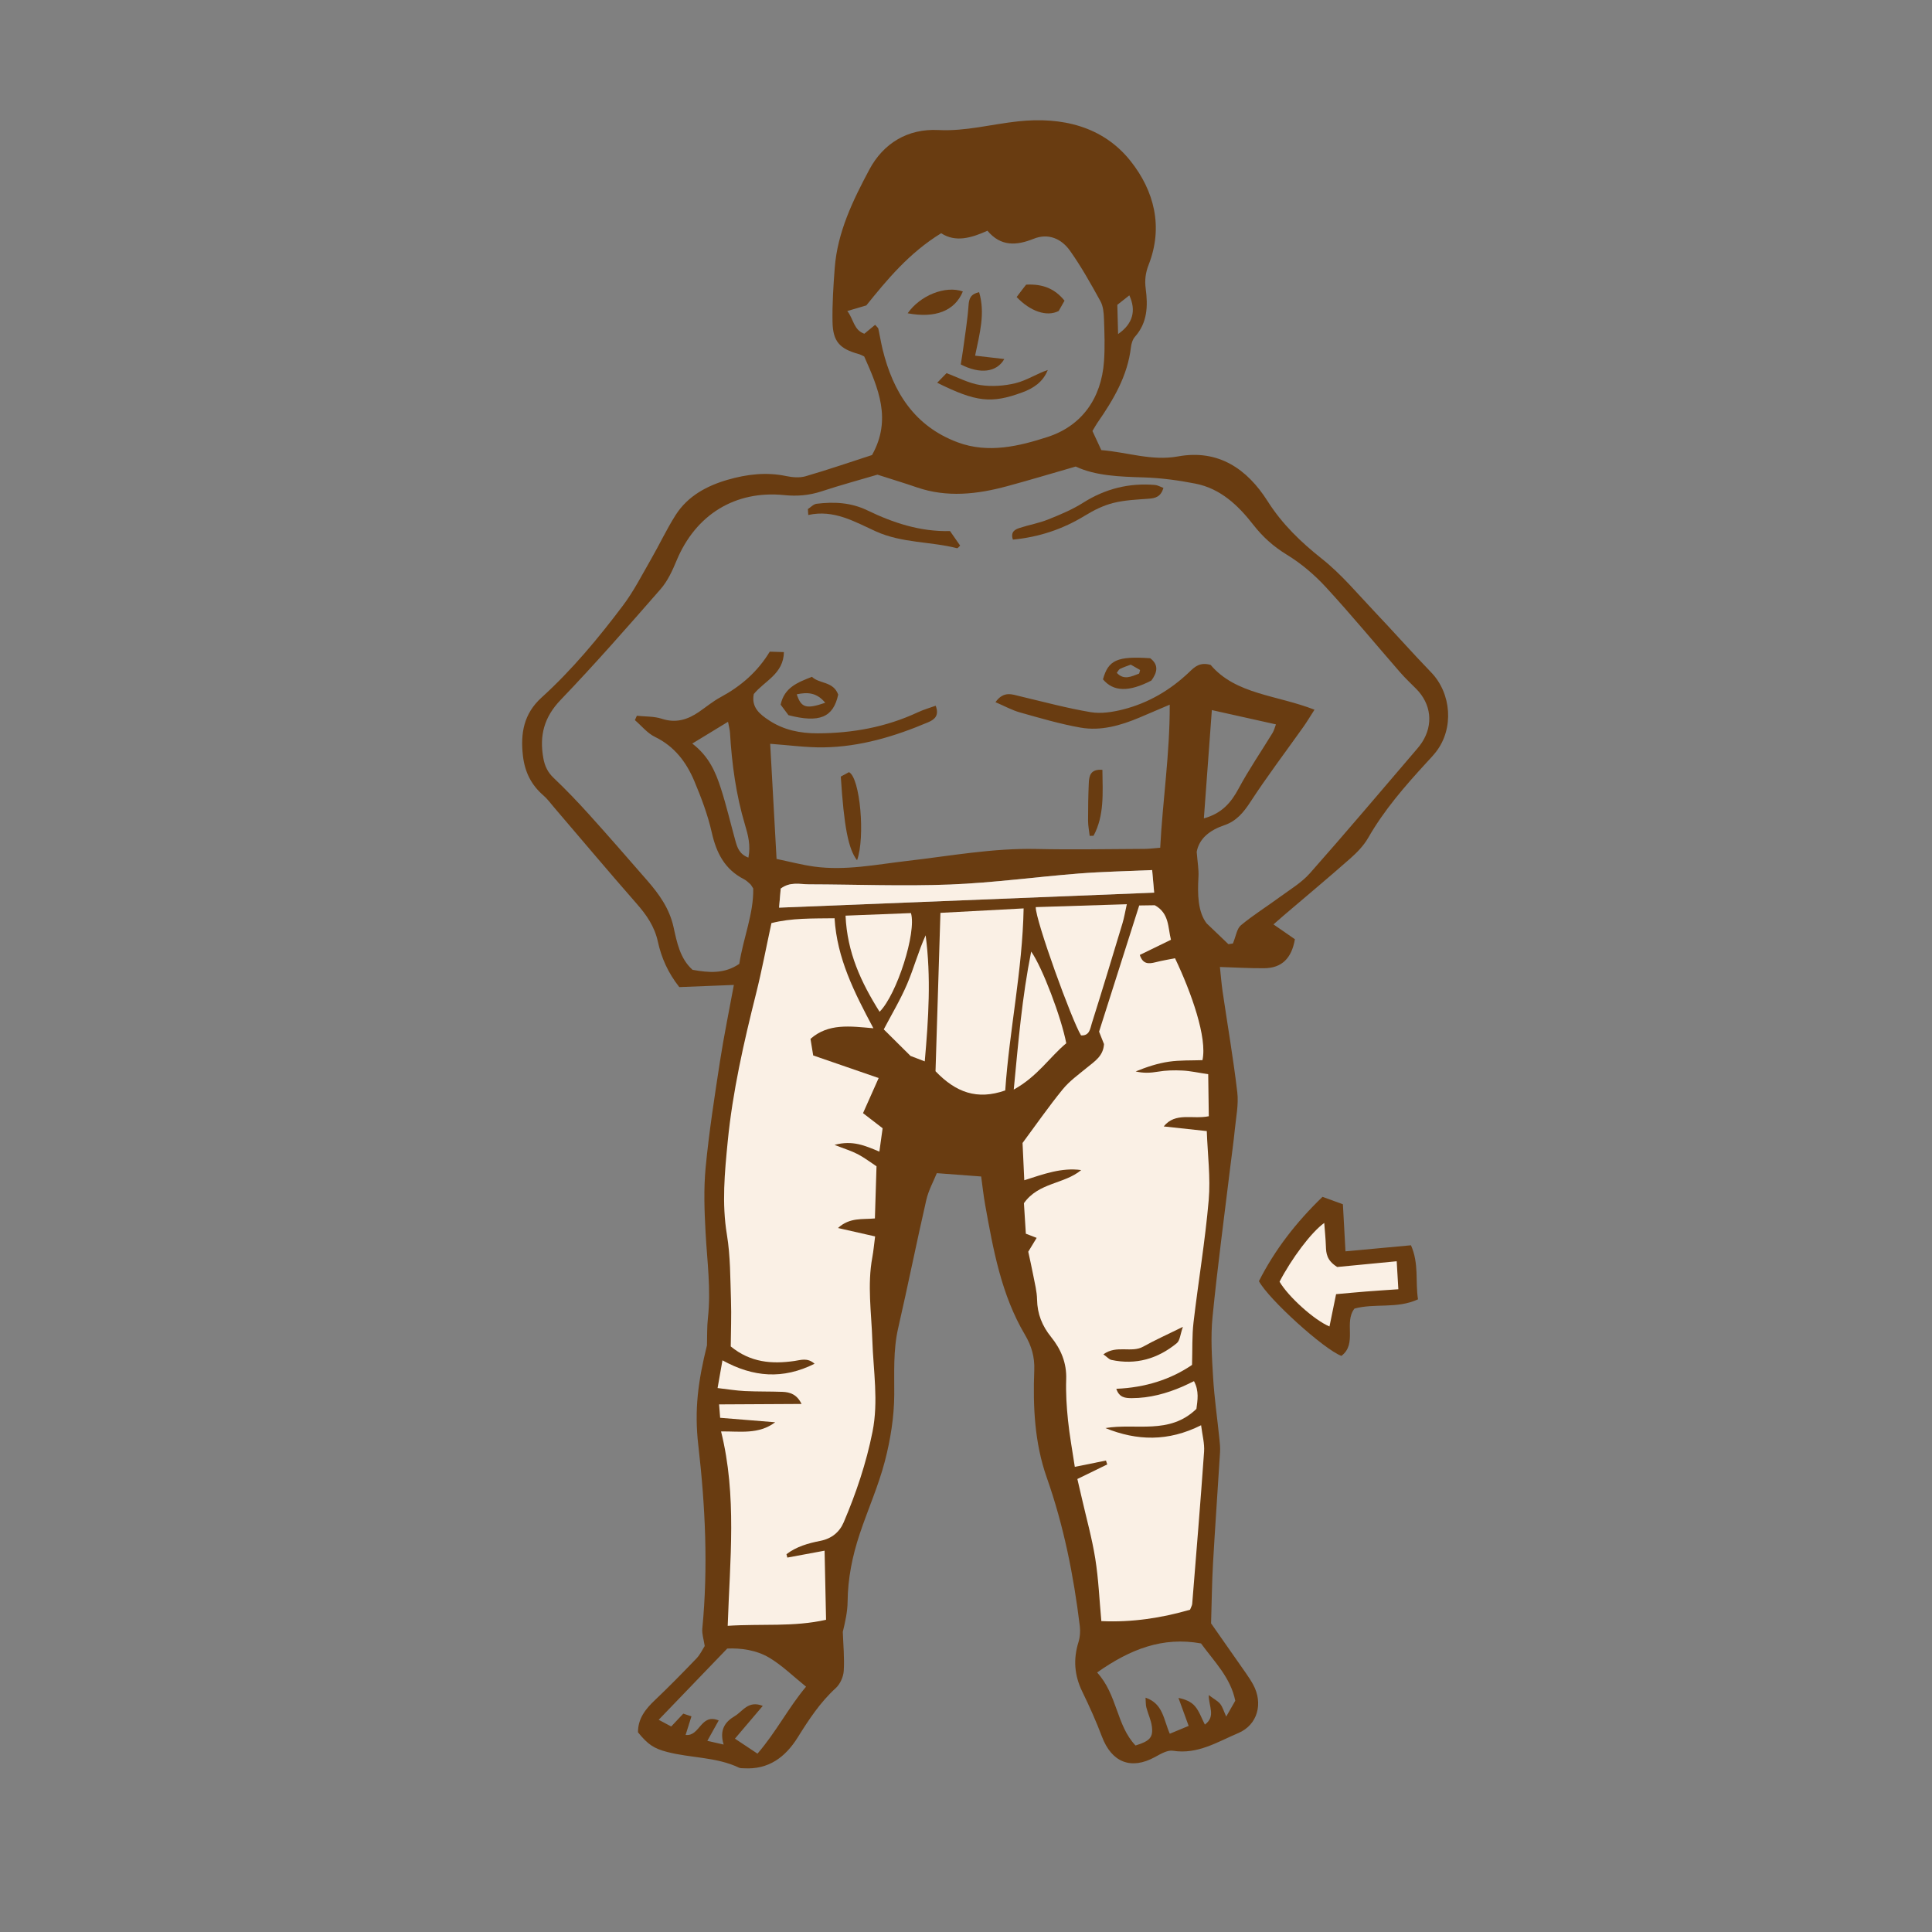 <svg version="1.1" id="svg" xmlns="http://www.w3.org/2000/svg" xmlns:xlink="http://www.w3.org/1999/xlink" x="0px" y="0px"
	 width="200px" height="200px" viewBox="0 0 200 200" enable-background="new 0 0 200 200" xml:space="preserve">
<rect x="0" y="0" width="200" height="200" fill="#808080" stroke="none"/>
<path class="stroke" fill="#693c11"  fill-rule="evenodd" clip-rule="evenodd" d="M66.045,179.329c-0.008-1.419,0.771-2.402,1.749-3.33
	c1.475-1.399,2.899-2.853,4.306-4.32c0.382-0.398,0.624-0.929,0.852-1.283c-0.104-0.703-0.3-1.26-0.249-1.795
	c0.613-6.352,0.314-12.674-0.416-18.998c-0.426-3.689-0.011-6.658,0.898-10.338c0.029-0.944-0.005-1.896,0.099-2.833
	c0.328-2.95-0.082-5.869-0.241-8.802c-0.124-2.258-0.209-4.543,0.006-6.788c0.352-3.663,0.919-7.309,1.479-10.949
	c0.405-2.626,0.946-5.234,1.441-7.932c-1.931,0.077-3.814,0.15-5.648,0.223c-1.187-1.499-1.861-3.067-2.222-4.716
	c-0.345-1.578-1.18-2.765-2.208-3.938c-2.875-3.278-5.681-6.617-8.517-9.93c-0.363-0.424-0.696-0.888-1.115-1.25
	c-1.26-1.091-1.928-2.422-2.124-4.099c-0.273-2.337,0.087-4.37,1.919-6.033c3.16-2.868,5.882-6.143,8.439-9.54
	c1.113-1.479,1.965-3.161,2.894-4.774c0.875-1.518,1.617-3.116,2.557-4.591c1.251-1.961,3.222-3.021,5.379-3.645
	c1.966-0.57,3.991-0.818,6.055-0.387c0.65,0.137,1.396,0.201,2.017,0.021c2.334-0.678,4.634-1.47,6.878-2.196
	c2.067-3.687,0.647-6.923-0.811-10.207c-0.164-0.071-0.36-0.19-0.576-0.249c-1.962-0.541-2.667-1.294-2.704-3.332
	c-0.033-1.859,0.088-3.725,0.229-5.582c0.281-3.708,1.891-7.012,3.587-10.188c1.434-2.684,3.935-4.252,7.141-4.087
	c2.816,0.145,5.506-0.604,8.258-0.899c4.5-0.482,8.773,0.492,11.652,4.125c2.422,3.057,3.402,6.795,1.856,10.727
	c-0.325,0.829-0.418,1.599-0.302,2.472c0.237,1.775,0.188,3.509-1.109,4.972c-0.244,0.275-0.376,0.712-0.42,1.091
	c-0.348,2.971-1.816,5.435-3.472,7.821c-0.159,0.23-0.29,0.479-0.513,0.849c0.281,0.606,0.584,1.254,0.92,1.978
	c2.671,0.207,5.209,1.147,7.927,0.653c4.207-0.768,7.179,1.312,9.28,4.622c1.524,2.399,3.441,4.24,5.641,5.985
	c2.022,1.602,3.704,3.642,5.497,5.527c1.951,2.051,3.824,4.179,5.793,6.214c2.108,2.178,2.382,5.808,0.521,8.219
	c-0.311,0.402-0.667,0.771-1.012,1.146c-2.221,2.42-4.37,4.887-6.017,7.762c-0.469,0.818-1.172,1.541-1.889,2.171
	c-2.249,1.985-4.554,3.905-6.836,5.852c-0.338,0.287-0.669,0.583-1.084,0.946c0.818,0.566,1.544,1.069,2.218,1.536
	c-0.344,2.006-1.383,2.986-3.181,3.002c-1.46,0.012-2.921-0.078-4.582-0.129c0.099,0.914,0.16,1.737,0.28,2.552
	c0.51,3.475,1.111,6.939,1.519,10.426c0.147,1.261-0.131,2.578-0.258,3.865c-0.122,1.24-0.3,2.474-0.45,3.711
	c-0.632,5.227-1.338,10.446-1.856,15.684c-0.204,2.062-0.066,4.17,0.059,6.249c0.129,2.138,0.438,4.265,0.657,6.399
	c0.047,0.449,0.09,0.904,0.062,1.353c-0.237,3.843-0.51,7.684-0.729,11.527c-0.109,1.92-0.127,3.847-0.199,6.183
	c1.039,1.483,2.339,3.333,3.631,5.188c0.259,0.372,0.509,0.753,0.726,1.15c1.057,1.939,0.47,4.171-1.544,5.021
	c-2.146,0.906-4.203,2.233-6.759,1.827c-0.573-0.092-1.282,0.335-1.86,0.651c-2.476,1.355-4.483,0.562-5.494-2.12
	c-0.598-1.589-1.3-3.143-2.042-4.67c-0.813-1.674-0.937-3.345-0.382-5.114c0.162-0.515,0.201-1.109,0.136-1.648
	c-0.638-5.241-1.663-10.387-3.427-15.395c-1.254-3.562-1.433-7.335-1.288-11.092c0.053-1.368-0.275-2.512-0.971-3.688
	c-2.441-4.126-3.272-8.774-4.107-13.407c-0.179-0.992-0.285-1.997-0.419-2.964c-1.508-0.113-2.902-0.218-4.592-0.345
	c-0.329,0.822-0.856,1.765-1.088,2.774c-1.012,4.415-1.9,8.86-2.913,13.275c-0.527,2.299-0.387,4.592-0.404,6.913
	c-0.016,2.294-0.394,4.636-0.973,6.863c-0.667,2.564-1.768,5.015-2.608,7.539c-0.754,2.265-1.227,4.589-1.248,7.002
	c-0.01,1.052-0.253,2.099-0.497,3.121c0.046,1.351,0.184,2.707,0.097,4.047c-0.04,0.617-0.376,1.364-0.83,1.776
	c-1.618,1.477-2.787,3.264-3.929,5.094c-1.28,2.05-3.017,3.36-5.579,3.203c-0.169-0.011-0.359,0.006-0.504-0.063
	c-2.353-1.123-4.98-0.984-7.437-1.627C67.692,181.005,67.073,180.595,66.045,179.329z M136.076,73.469
	c-0.467,0.724-0.79,1.269-1.156,1.784c-1.832,2.582-3.749,5.107-5.475,7.758c-0.716,1.099-1.458,1.994-2.705,2.415
	c-1.486,0.504-2.602,1.361-2.858,2.756c0.078,1.028,0.227,1.817,0.182,2.595c-0.106,1.835-0.057,3.615,0.84,4.802
	c0.942,0.901,1.576,1.507,2.262,2.163c0.205-0.031,0.47-0.072,0.464-0.071c0.324-0.778,0.407-1.536,0.829-1.887
	c1.25-1.043,2.647-1.908,3.961-2.876c1.09-0.803,2.303-1.517,3.185-2.513c3.753-4.239,7.402-8.568,11.087-12.868
	c0.184-0.215,0.361-0.438,0.515-0.676c1.192-1.841,0.956-3.975-0.602-5.542c-0.559-0.561-1.139-1.107-1.659-1.704
	c-2.562-2.939-5.046-5.95-7.686-8.818c-1.178-1.279-2.554-2.453-4.034-3.356c-1.391-0.849-2.505-1.847-3.497-3.121
	c-1.549-1.99-3.381-3.734-5.971-4.244c-1.769-0.348-3.579-0.591-5.378-0.646c-2.507-0.075-4.984-0.164-7.021-1.125
	c-2.541,0.731-4.813,1.417-7.103,2.036c-3.104,0.84-6.224,1.196-9.362,0.114c-1.272-0.438-2.562-0.826-4.062-1.308
	c-1.781,0.526-3.805,1.075-5.793,1.729c-1.272,0.418-2.528,0.52-3.85,0.387c-5.082-0.515-9.182,2.026-11.156,6.791
	c-0.428,1.033-0.922,2.109-1.646,2.938c-3.389,3.879-6.786,7.757-10.35,11.472c-1.722,1.796-2.214,3.701-1.79,6.035
	c0.15,0.824,0.449,1.454,1.066,2.04c1.269,1.205,2.483,2.474,3.657,3.773c2.045,2.268,4.051,4.57,6.054,6.874
	c1.226,1.412,2.278,2.874,2.704,4.808c0.342,1.551,0.66,3.241,1.962,4.41c1.691,0.306,3.299,0.438,4.841-0.615
	c0.409-2.664,1.5-5.204,1.443-7.806c-0.172-0.258-0.218-0.371-0.3-0.443c-0.211-0.185-0.417-0.394-0.663-0.518
	c-1.989-1.015-2.854-2.722-3.33-4.838c-0.408-1.81-1.076-3.579-1.797-5.297c-0.823-1.963-2.053-3.611-4.08-4.593
	c-0.789-0.382-1.392-1.147-2.079-1.737c0.067-0.152,0.134-0.301,0.201-0.452c0.865,0.094,1.777,0.047,2.586,0.311
	c1.456,0.477,2.667,0.096,3.842-0.708c0.747-0.513,1.453-1.102,2.245-1.529c2.082-1.124,3.813-2.606,5.087-4.709
	c0.47,0.015,0.939,0.029,1.465,0.045c-0.041,2.27-2.019,2.987-3.12,4.344c-0.275,1.389,0.635,2.1,1.587,2.727
	c1.512,0.996,3.222,1.344,5.014,1.338c3.613-0.01,7.094-0.641,10.39-2.181c0.587-0.274,1.22-0.452,1.841-0.677
	c0.365,0.97-0.047,1.402-0.765,1.706c-3.469,1.472-7.045,2.549-10.836,2.605c-1.783,0.026-3.572-0.229-5.532-0.368
	c0.215,3.899,0.434,7.824,0.66,11.918c1.362,0.282,2.614,0.615,3.888,0.791c3.246,0.449,6.439-0.219,9.641-0.587
	c4.441-0.512,8.846-1.334,13.351-1.236c3.738,0.083,7.48,0.007,11.219-0.009c0.495-0.003,0.99-0.07,1.616-0.118
	c0.255-4.943,1.007-9.734,0.984-14.811c-1.189,0.507-2.158,0.927-3.132,1.336c-1.96,0.824-4.006,1.412-6.123,1.035
	c-2.112-0.375-4.186-0.988-6.256-1.57c-0.83-0.234-1.604-0.666-2.528-1.06c0.864-1.203,1.735-0.799,2.593-0.598
	c2.418,0.571,4.824,1.225,7.27,1.634c1.073,0.179,2.268-0.01,3.344-0.282c2.63-0.666,4.917-2.015,6.879-3.893
	c0.546-0.523,1.076-1.032,2.189-0.718C127.918,71.898,132.168,71.939,136.076,73.469z M90.592,33.627
	c0.197,0.23,0.313,0.305,0.334,0.401c0.158,0.717,0.271,1.444,0.445,2.156c1.085,4.416,3.304,7.941,7.768,9.606
	c3.165,1.181,6.374,0.397,9.316-0.558c3.529-1.147,5.558-3.991,5.831-7.819c0.105-1.466,0.049-2.946-0.003-4.417
	c-0.021-0.614-0.081-1.301-0.367-1.818c-0.983-1.783-1.979-3.572-3.155-5.228c-0.874-1.231-2.234-1.844-3.749-1.234
	c-1.793,0.722-3.412,0.817-4.793-0.83c-1.691,0.766-3.32,1.22-4.787,0.258c-3.333,2.042-5.631,4.847-7.75,7.473
	c-0.793,0.234-1.314,0.387-1.968,0.581c0.66,0.853,0.66,1.972,1.763,2.35C89.837,34.253,90.174,33.973,90.592,33.627z
	 M113.572,173.135c2.111,2.307,1.991,5.479,3.978,7.557c1.482-0.452,1.844-0.845,1.688-1.989c-0.09-0.659-0.396-1.287-0.566-1.938
	c-0.074-0.28-0.054-0.584-0.086-1.023c1.834,0.625,1.858,2.27,2.512,3.734c0.623-0.258,1.182-0.49,1.951-0.811
	c-0.402-1.102-0.729-1.999-1.055-2.896c0.703,0.135,1.325,0.402,1.716,0.866c0.438,0.516,0.665,1.21,1.019,1.894
	c1.152-0.851,0.399-1.844,0.399-3.055c0.566,0.426,0.952,0.618,1.192,0.924c0.255,0.326,0.37,0.761,0.617,1.302
	c0.377-0.657,0.65-1.134,0.938-1.639c-0.482-2.398-2.168-4.044-3.547-5.934C120.375,169.415,117.024,170.702,113.572,173.135z
	 M76.08,179.985c0.963,0.641,1.578,1.05,2.334,1.552c1.934-2.24,3.181-4.725,5.029-6.934c-1.331-1.069-2.468-2.198-3.802-2.993
	c-1.366-0.814-2.979-1.013-4.357-0.954c-2.436,2.532-4.727,4.913-7.097,7.377c0.524,0.28,0.898,0.479,1.297,0.692
	c0.449-0.477,0.832-0.882,1.25-1.328c0.283,0.094,0.534,0.175,0.844,0.278c-0.214,0.684-0.406,1.295-0.604,1.926
	c1.494,0.178,1.551-2.275,3.425-1.5c-0.392,0.704-0.732,1.314-1.176,2.111c0.527,0.119,0.954,0.216,1.688,0.384
	c-0.462-1.515,0.146-2.353,1.154-2.947c0.822-0.485,1.39-1.658,2.895-1.054C78.008,177.716,77.168,178.704,76.08,179.985z
	 M80.65,93.96c13.05-0.522,25.878-1.035,38.827-1.554c-0.077-0.868-0.139-1.567-0.207-2.336c-2.642,0.12-5.113,0.163-7.573,0.356
	c-4.457,0.35-8.899,0.967-13.359,1.14c-4.858,0.188-9.73-0.008-14.595-0.02c-0.938-0.002-1.925-0.301-2.923,0.441
	C80.776,92.504,80.725,93.111,80.65,93.96z M124.624,84.717c1.838-0.499,2.806-1.609,3.594-3.079
	c1.062-1.981,2.343-3.844,3.516-5.765c0.157-0.259,0.229-0.569,0.351-0.886c-2.254-0.501-4.374-0.974-6.635-1.478
	C125.17,77.279,124.903,80.923,124.624,84.717z M71.665,76.973c1.731,1.329,2.416,2.957,2.957,4.629
	c0.574,1.775,0.996,3.6,1.497,5.399c0.195,0.697,0.39,1.408,1.355,1.78c0.254-1.256-0.033-2.338-0.349-3.39
	c-0.934-3.115-1.364-6.305-1.556-9.538c-0.019-0.311-0.108-0.617-0.204-1.135C74.11,75.483,73.028,76.142,71.665,76.973z
	 M115.665,31.556c0.028,1.052,0.052,1.961,0.08,3.024c1.548-1.068,1.884-2.444,1.163-4.005
	C116.511,30.89,116.119,31.198,115.665,31.556z"/>
<path class="stroke" fill="#693c11"  fill-rule="evenodd" clip-rule="evenodd" d="M146.791,134.507c-2.18,1.009-4.472,0.379-6.576,0.958
	c-1.126,1.416,0.323,3.641-1.355,4.896c-1.82-0.686-7.53-5.86-8.536-7.735c1.624-3.217,3.838-6.084,6.581-8.729
	c0.753,0.274,1.412,0.514,2.112,0.768c0.09,1.643,0.172,3.151,0.267,4.873c2.342-0.216,4.555-0.42,6.78-0.627
	C146.913,130.846,146.501,132.666,146.791,134.507z"/>
<path class="stroke" fill="#693c11"  fill-rule="evenodd" clip-rule="evenodd" d="M83.633,52.698c0.297-0.19,0.579-0.51,0.895-0.547
	c1.809-0.22,3.553-0.144,5.277,0.689c2.66,1.286,5.455,2.213,8.542,2.137c0.368,0.53,0.708,1.019,1.047,1.505
	c-0.156,0.14-0.253,0.286-0.31,0.271c-2.777-0.709-5.719-0.522-8.419-1.747c-2.185-0.989-4.332-2.289-6.994-1.694
	C83.658,53.106,83.646,52.903,83.633,52.698z"/>
<path class="stroke" fill="#693c11"  fill-rule="evenodd" clip-rule="evenodd" d="M120.441,50.511c-0.281,0.922-0.83,1.062-1.505,1.114
	c-1.239,0.094-2.504,0.141-3.698,0.443c-1.019,0.256-2.014,0.749-2.917,1.304c-2.307,1.417-4.778,2.23-7.467,2.488
	c-0.267-0.819,0.23-1.054,0.692-1.207c0.967-0.32,1.99-0.491,2.932-0.868c1.25-0.5,2.516-1.026,3.647-1.742
	c2.298-1.452,4.759-2.068,7.446-1.84C119.831,50.224,120.077,50.376,120.441,50.511z"/>
<path class="stroke" fill="#693c11"  fill-rule="evenodd" clip-rule="evenodd" d="M86.771,71.907c-0.515,2.364-1.932,2.956-5.149,2.128
	c-0.241-0.325-0.539-0.723-0.811-1.089c0.386-1.793,1.774-2.303,3.242-2.882C84.818,70.812,86.257,70.502,86.771,71.907z
	 M85.429,72.751c-0.896-1.083-1.859-1.107-2.948-0.875C82.937,73.269,83.448,73.43,85.429,72.751z"/>
<path class="stroke" fill="#693c11"  fill-rule="evenodd" clip-rule="evenodd" d="M88.722,89.055c-0.914-1.181-1.35-3.502-1.683-8.664
	c0.277-0.149,0.596-0.321,0.849-0.458C89.042,80.519,89.582,86.682,88.722,89.055z"/>
<path class="stroke" fill="#693c11"  fill-rule="evenodd" clip-rule="evenodd" d="M119.071,68.14c0.938,0.717,0.699,1.507,0.12,2.308
	c-2.333,1.208-3.931,1.166-5.011-0.122C114.731,68.325,115.652,67.911,119.071,68.14z M115.609,69.653
	c0.756,0.804,1.53,0.363,2.287,0.087c0.059-0.022,0.064-0.189,0.125-0.383c-0.305-0.174-0.628-0.36-0.964-0.554
	c-0.391,0.149-0.764,0.268-1.111,0.438C115.814,69.305,115.741,69.486,115.609,69.653z"/>
<path class="stroke" fill="#693c11"  fill-rule="evenodd" clip-rule="evenodd" d="M114.12,79.692c0.03,2.436,0.208,4.731-0.917,6.826
	c-0.133,0.003-0.267,0.007-0.399,0.011c-0.059-0.52-0.167-1.04-0.168-1.56c-0.003-1.299,0.019-2.598,0.075-3.897
	C112.744,80.326,112.873,79.596,114.12,79.692z"/>
<path class="stroke" fill="#693c11"  fill-rule="evenodd" clip-rule="evenodd" d="M97.018,39.623c0.361-0.373,0.618-0.635,0.967-0.994
	c1.177,0.435,2.302,1.054,3.493,1.232c1.194,0.179,2.497,0.091,3.672-0.2c1.134-0.281,2.166-0.971,3.315-1.36
	c-0.492,1.245-1.482,1.895-2.632,2.317C102.628,41.799,101.056,41.625,97.018,39.623z"/>
<path class="stroke" fill="#693c11"  fill-rule="evenodd" clip-rule="evenodd" d="M101.358,30.246c0.65,2.2,0.058,4.273-0.416,6.572
	c1.065,0.124,2.031,0.235,3.023,0.349c-0.778,1.372-2.508,1.596-4.509,0.557c0.07-0.442,0.158-0.928,0.224-1.416
	c0.208-1.562,0.47-3.12,0.583-4.69C100.314,30.887,100.486,30.443,101.358,30.246z"/>
<path class="stroke" fill="#693c11"  fill-rule="evenodd" clip-rule="evenodd" d="M110.199,31.126c-0.244,0.431-0.458,0.808-0.606,1.068
	c-1.235,0.632-2.939,0.036-4.35-1.444c0.183-0.243,0.374-0.501,0.569-0.755c0.17-0.223,0.346-0.442,0.412-0.528
	C107.966,29.375,109.196,29.89,110.199,31.126z"/>
<path class="stroke" fill="#693c11"  fill-rule="evenodd" clip-rule="evenodd" d="M99.675,30.171c-0.837,2.025-2.863,2.795-5.713,2.259
	C95.238,30.6,97.839,29.527,99.675,30.171z"/>
<path fill-rule="evenodd" clip-rule="evenodd" fill="#faf0e5" class="fill" d="M111.926,121.126c-2.023-0.279-3.866,0.406-5.893,1.054
	c-0.062-1.329-0.117-2.538-0.179-3.86c1.365-1.841,2.689-3.75,4.152-5.546c0.704-0.866,1.651-1.541,2.524-2.259
	c0.786-0.646,1.685-1.189,1.756-2.432c-0.166-0.416-0.352-0.887-0.51-1.286c1.391-4.374,2.762-8.68,4.155-13.063
	c0.572-0.008,1.13-0.016,1.614-0.023c1.518,0.837,1.349,2.318,1.673,3.573c-1.087,0.529-2.127,1.035-3.227,1.571
	c0.32,0.974,0.92,0.938,1.627,0.757c0.684-0.175,1.383-0.288,2.019-0.417c1.709,3.582,3.353,8.256,2.84,10.552
	c-1.154,0.042-2.326-0.008-3.468,0.158c-1.166,0.168-2.302,0.546-3.443,1.009c0.768,0.188,1.513,0.162,2.302,0.027
	c0.83-0.143,1.693-0.163,2.536-0.119c0.828,0.041,1.647,0.228,2.67,0.38c0.022,1.541,0.041,2.916,0.061,4.351
	c-1.69,0.349-3.443-0.456-4.668,1.055c1.466,0.158,2.869,0.31,4.46,0.482c0.085,2.433,0.401,4.812,0.198,7.147
	c-0.366,4.229-1.075,8.427-1.57,12.647c-0.164,1.396-0.106,2.819-0.155,4.411c-2.199,1.505-4.848,2.351-7.839,2.473
	c0.297,0.918,0.935,0.969,1.613,0.968c1.843-0.005,3.578-0.478,5.253-1.203c0.354-0.154,0.699-0.331,1.174-0.556
	c0.554,1.031,0.364,2.001,0.252,2.871c-2.802,2.721-6.284,1.449-9.423,1.987c3.26,1.321,6.486,1.422,9.908-0.294
	c0.123,1.008,0.369,1.882,0.309,2.735c-0.37,5.257-0.807,10.51-1.23,15.762c-0.013,0.161-0.113,0.314-0.224,0.602
	c-2.933,0.844-5.965,1.325-9.182,1.178c-0.205-2.215-0.292-4.361-0.628-6.465c-0.337-2.114-0.919-4.187-1.396-6.278
	c-0.146-0.646-0.3-1.29-0.458-1.968c1.121-0.547,2.106-1.027,3.091-1.508c-0.043-0.134-0.086-0.268-0.131-0.402
	c-0.987,0.199-1.975,0.399-3.225,0.652c-0.244-1.633-0.539-3.22-0.705-4.822c-0.145-1.405-0.234-2.831-0.186-4.241
	c0.059-1.696-0.543-3.115-1.561-4.376c-0.927-1.148-1.43-2.392-1.455-3.88c-0.015-0.836-0.236-1.672-0.393-2.502
	c-0.157-0.831-0.349-1.655-0.518-2.451c0.306-0.504,0.563-0.929,0.869-1.432c-0.378-0.146-0.675-0.26-1.119-0.432
	c-0.066-1.051-0.137-2.168-0.199-3.159C107.52,122.394,110.157,122.596,111.926,121.126z M114.222,140.202
	c0.402,0.288,0.593,0.524,0.823,0.575c2.541,0.548,4.805-0.117,6.776-1.732c0.332-0.271,0.358-0.917,0.631-1.688
	c-1.61,0.795-2.889,1.365-4.105,2.045C117.129,140.086,115.596,139.193,114.222,140.202z"/>
<path fill-rule="evenodd" clip-rule="evenodd" fill="#faf0e5" class="fill" d="M74.549,146.771c-0.044-0.551-0.072-0.91-0.11-1.389
	c2.862-0.015,5.605-0.029,8.536-0.045c-0.47-0.983-1.179-1.224-1.981-1.254c-1.301-0.047-2.606-0.018-3.907-0.081
	c-0.875-0.043-1.745-0.189-2.803-0.311c0.184-1.045,0.324-1.846,0.504-2.87c3.2,1.762,6.269,1.986,9.536,0.354
	c-0.734-0.656-1.415-0.382-2.101-0.284c-2.305,0.327-4.518,0.172-6.577-1.508c0.012-1.548,0.08-3.18,0.024-4.807
	c-0.077-2.259-0.054-4.545-0.421-6.763c-0.536-3.237-0.23-6.436,0.082-9.628c0.507-5.194,1.669-10.278,2.938-15.336
	c0.591-2.355,1.039-4.747,1.589-7.289c2.104-0.536,4.223-0.471,6.535-0.502c0.25,4.141,2.033,7.665,4.021,11.388
	c-2.443-0.217-4.652-0.53-6.513,1.095c0.099,0.607,0.188,1.15,0.281,1.718c2.287,0.79,4.515,1.56,6.777,2.339
	c-0.586,1.317-1.098,2.468-1.619,3.635c0.771,0.593,1.347,1.037,2.029,1.563c-0.1,0.718-0.204,1.468-0.337,2.42
	c-1.476-0.618-2.769-1.205-4.643-0.698c1.04,0.408,1.757,0.623,2.409,0.964c0.693,0.364,1.323,0.847,1.938,1.252
	c-0.058,1.855-0.111,3.591-0.167,5.398c-1.282,0.127-2.579-0.138-3.823,0.991c1.389,0.314,2.544,0.577,3.845,0.871
	c-0.109,0.84-0.167,1.503-0.287,2.153c-0.534,2.873-0.096,5.729-0.001,8.603c0.104,3.146,0.652,6.296,0.018,9.47
	c-0.648,3.242-1.692,6.343-2.981,9.365c-0.433,1.017-1.247,1.695-2.426,1.926c-1.245,0.243-2.479,0.593-3.501,1.381
	c0.031,0.116,0.061,0.232,0.092,0.348c1.219-0.226,2.438-0.451,3.855-0.714c0.051,2.419,0.101,4.704,0.153,7.15
	c-3.306,0.762-6.677,0.4-10.182,0.628c0.224-6.796,0.971-13.456-0.688-20.123c1.946-0.028,3.88,0.346,5.604-0.949
	C78.37,147.084,76.494,146.931,74.549,146.771z"/>
<path fill-rule="evenodd" clip-rule="evenodd" fill="#faf0e5" class="fill" d="M104.062,112.881c-2.915,1.021-5.114,0.206-7.217-1.987
	c0.161-5.201,0.331-10.662,0.508-16.396c2.697-0.144,5.542-0.296,8.612-0.46C105.846,100.45,104.495,106.589,104.062,112.881z"/>
<path fill-rule="evenodd" clip-rule="evenodd" fill="#faf0e5" class="fill" d="M80.65,93.96c0.074-0.849,0.126-1.456,0.171-1.973
	c0.998-0.743,1.985-0.443,2.923-0.441c4.865,0.011,9.737,0.208,14.595,0.02c4.46-0.173,8.903-0.79,13.359-1.14
	c2.459-0.193,4.931-0.237,7.573-0.356c0.067,0.77,0.13,1.469,0.207,2.336C106.528,92.925,93.7,93.438,80.65,93.96z"/>
<path fill-rule="evenodd" clip-rule="evenodd" fill="#faf0e5" class="fill" d="M107.22,93.904c3.111-0.098,6.143-0.195,9.428-0.299
	c-0.182,0.814-0.276,1.401-0.446,1.964c-1.043,3.462-2.089,6.922-3.178,10.369c-0.168,0.532-0.225,1.306-1.115,1.245
	C110.978,105.702,107.182,95.246,107.22,93.904z"/>
<path fill-rule="evenodd" clip-rule="evenodd" fill="#faf0e5" class="fill" d="M91.053,104.739c-1.929-3.075-3.353-6.134-3.523-9.951
	c2.378-0.094,4.604-0.18,6.772-0.265C94.899,96.523,92.837,102.964,91.053,104.739z"/>
<path fill-rule="evenodd" clip-rule="evenodd" fill="#faf0e5" class="fill" d="M106.748,98.506c1.151,1.619,3.128,6.848,3.631,9.492
	c-1.706,1.413-2.978,3.444-5.436,4.794C105.42,107.832,105.801,103.241,106.748,98.506z"/>
<path fill-rule="evenodd" clip-rule="evenodd" fill="#faf0e5" class="fill" d="M95.731,109.873c-0.803-0.307-1.321-0.505-1.472-0.562
	c-1.067-1.058-1.862-1.847-2.772-2.75c0.796-1.524,1.723-3.062,2.419-4.697c0.698-1.641,1.163-3.381,1.916-5.043
	C96.395,101.15,96.122,105.427,95.731,109.873z"/>
<path fill-rule="evenodd" clip-rule="evenodd" fill="#faf0e5" class="fill" d="M144.586,130.565c0.057,0.973,0.108,1.841,0.171,2.898
	c-1.238,0.086-2.291,0.152-3.341,0.234c-1.006,0.08-2.011,0.177-3.104,0.274c-0.241,1.174-0.462,2.261-0.684,3.345
	c-1.562-0.65-4.269-3.082-5.168-4.637c1.229-2.365,3.265-5.108,4.625-6.081c0.067,0.896,0.146,1.648,0.171,2.401
	c0.026,0.756,0.085,1.479,1.172,2.159C140.198,130.988,142.306,130.785,144.586,130.565z"/>
</svg>
